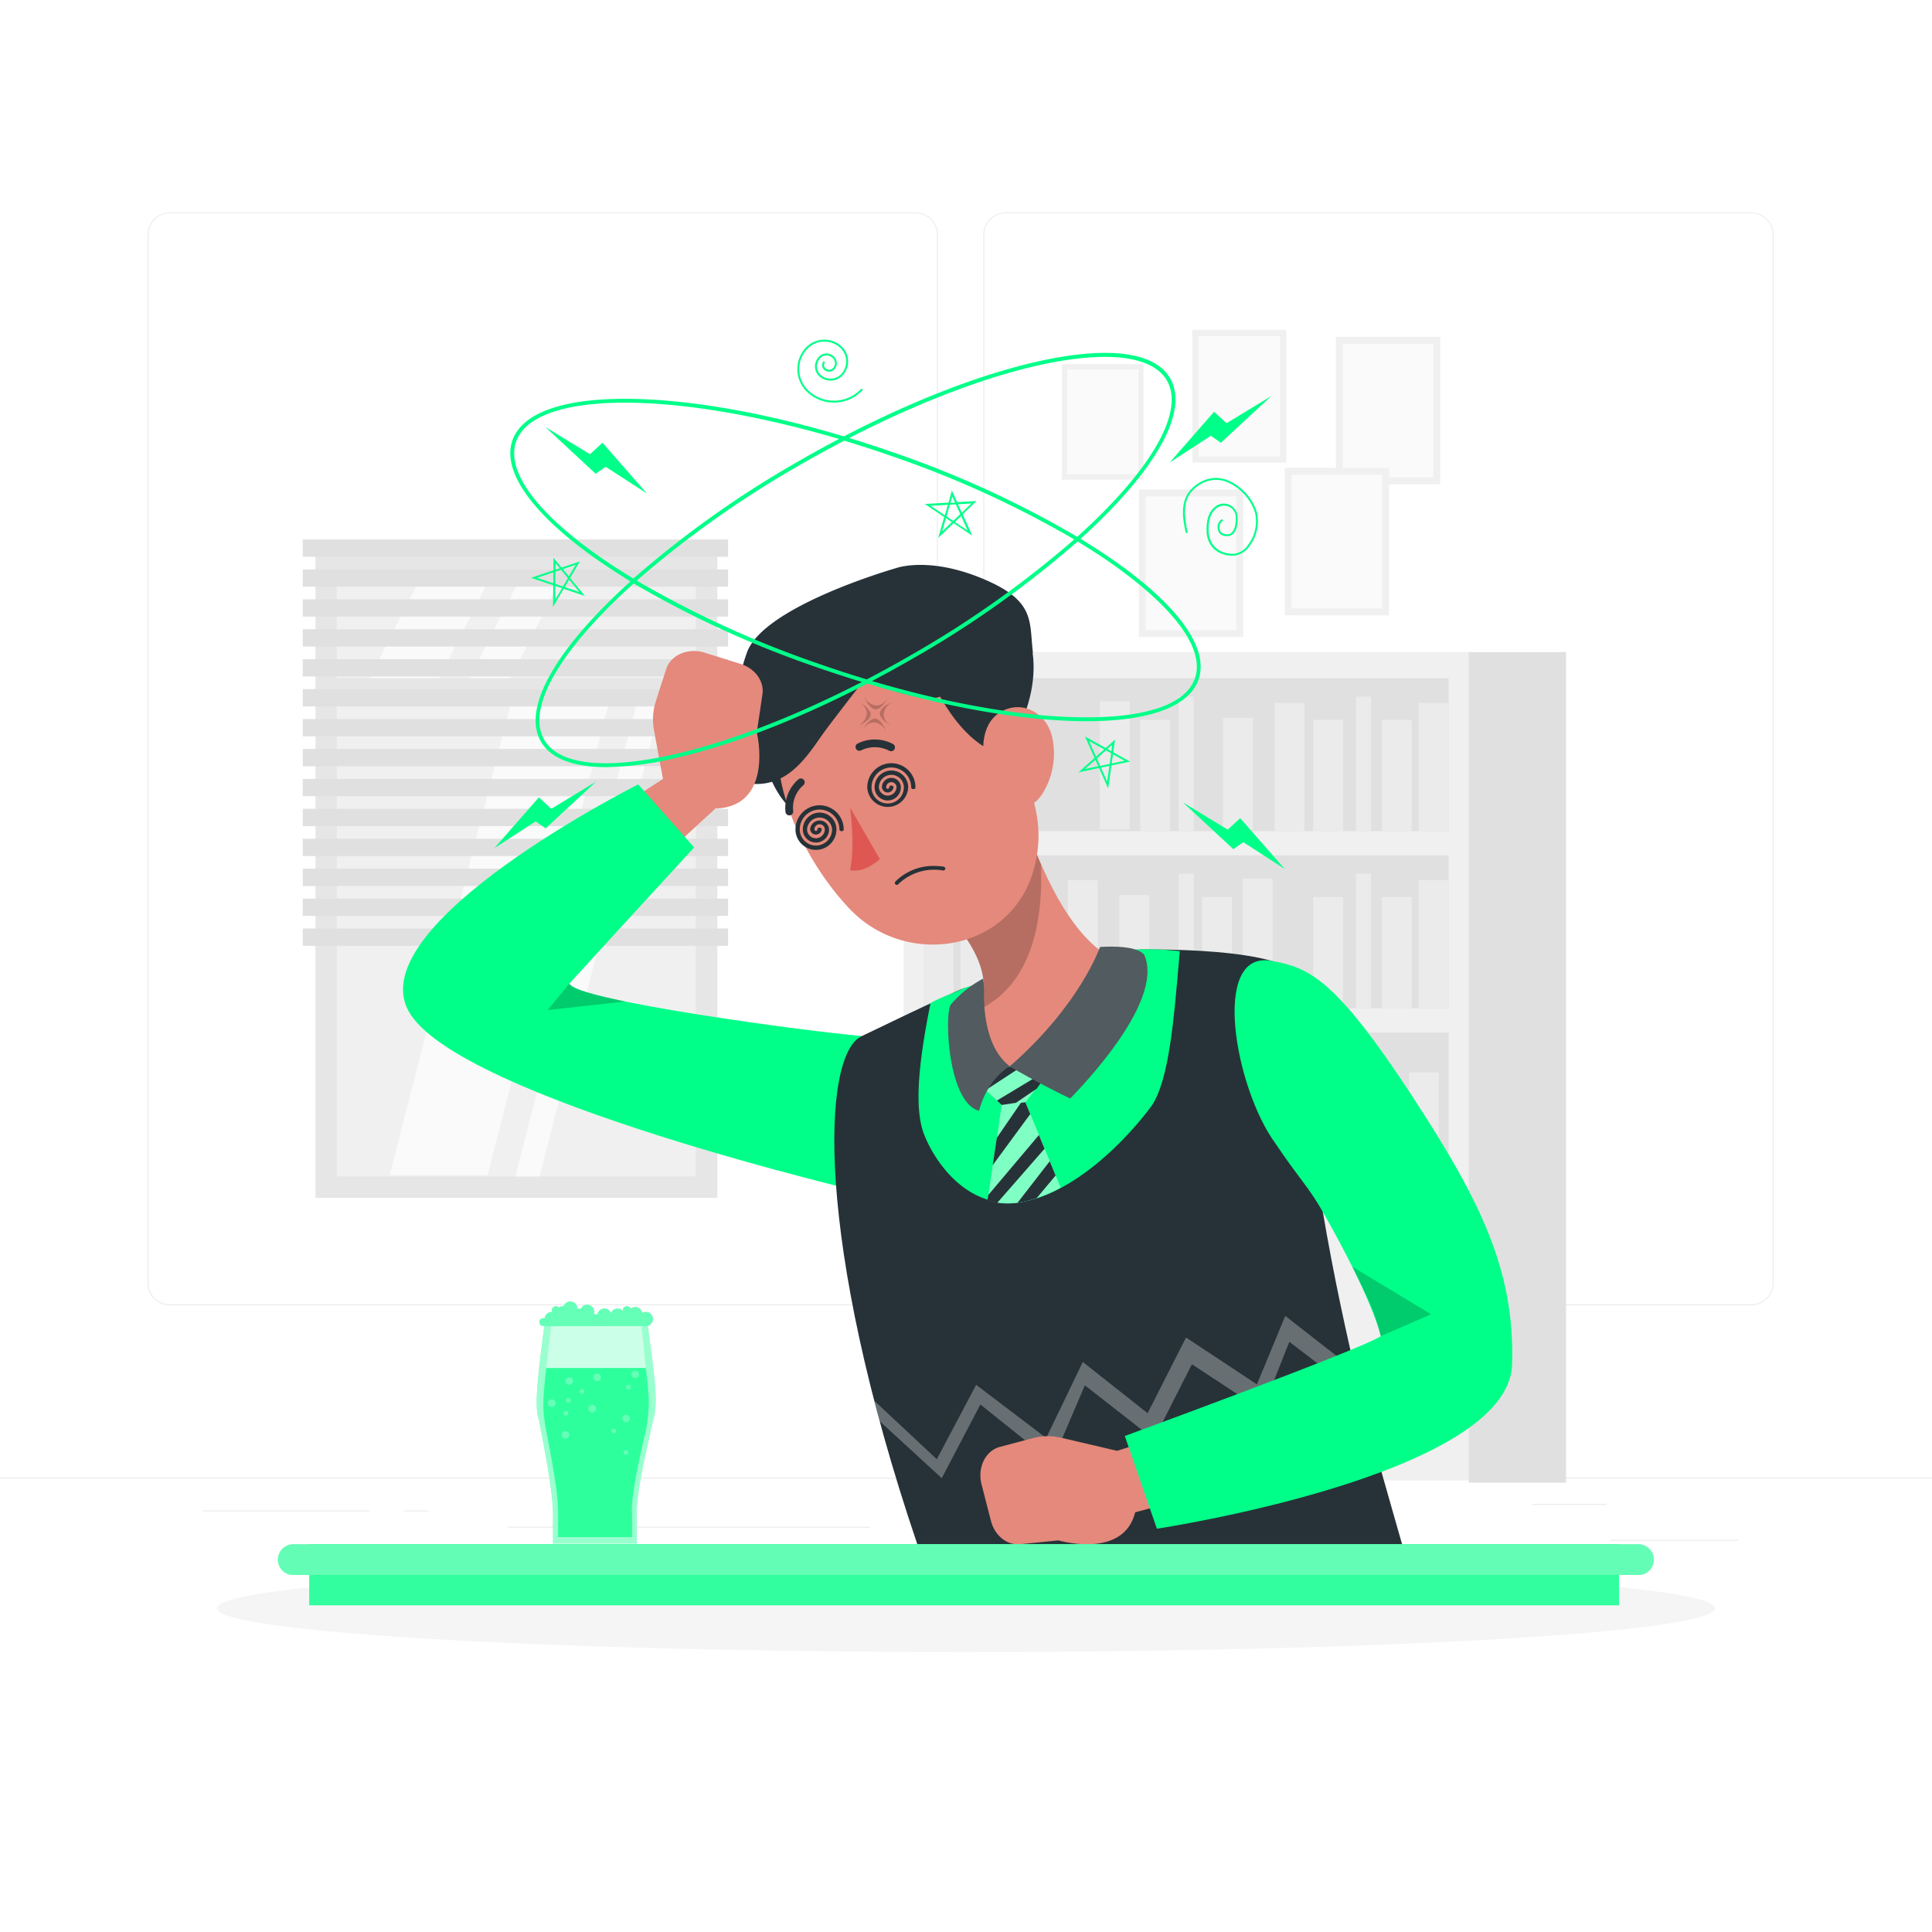 <svg class="animated" id="freepik_stories-dizzy-face" xmlns="http://www.w3.org/2000/svg" viewBox="0 0 500 500" version="1.1" xmlns:xlink="http://www.w3.org/1999/xlink" xmlns:svgjs="http://svgjs.com/svgjs"><style>svg#freepik_stories-dizzy-face:not(.animated) .animable {opacity: 0;}svg#freepik_stories-dizzy-face.animated #freepik--Doodles--inject-26 {animation: 1.5s Infinite  linear floating;animation-delay: 0s;}            @keyframes floating {                0% {                    opacity: 1;                    transform: translateY(0px);                }                50% {                    transform: translateY(-10px);                }                100% {                    opacity: 1;                    transform: translateY(0px);                }            }        </style><g id="freepik--background-complete--inject-26" class="animable" style="transform-origin: 250px 228.23px;"><rect x="83.65" y="142.29" width="99.46" height="166.27" style="fill: rgb(240, 240, 240); transform-origin: 133.38px 225.425px;" id="elnlmg1uuzln" class="animable"></rect><path d="M81.64,141.65V310h104V141.65Zm5.51,6.52h92.94v27.32H87.15Zm92.94,156.28H87.15V181.19h92.94Z" style="fill: rgb(230, 230, 230); transform-origin: 133.64px 225.825px;" id="elq7smt78q33b" class="animable"></path><polygon points="157.77 181.19 132.42 181.19 100.83 304.15 126.18 304.15 157.77 181.19" style="fill: rgb(250, 250, 250); transform-origin: 129.3px 242.67px;" id="eltogkrdl59ls" class="animable"></polygon><polygon points="139.64 304.45 133.38 304.45 164.97 181.19 171.23 181.19 139.64 304.45" style="fill: rgb(250, 250, 250); transform-origin: 152.305px 242.82px;" id="el5l20r1d79yx" class="animable"></polygon><polygon points="127.51 148.18 109.5 148.18 95.64 175.49 113.65 175.49 127.51 148.18" style="fill: rgb(250, 250, 250); transform-origin: 111.575px 161.835px;" id="eluscrjs8u0n" class="animable"></polygon><polygon points="132.13 175.49 121.5 175.49 135.36 148.18 145.98 148.18 132.13 175.49" style="fill: rgb(250, 250, 250); transform-origin: 133.74px 161.835px;" id="elfmfwg8ul97h" class="animable"></polygon><rect x="78.35" y="209.32" width="110.07" height="4.48" style="fill: rgb(224, 224, 224); transform-origin: 133.385px 211.56px;" id="elocv45n8jh9g" class="animable"></rect><rect x="78.35" y="217.07" width="110.07" height="4.48" style="fill: rgb(224, 224, 224); transform-origin: 133.385px 219.31px;" id="elpkxf8o2ubw" class="animable"></rect><rect x="78.35" y="224.81" width="110.07" height="4.48" style="fill: rgb(224, 224, 224); transform-origin: 133.385px 227.05px;" id="elw4cxhaogpp" class="animable"></rect><rect x="78.35" y="232.56" width="110.07" height="4.48" style="fill: rgb(224, 224, 224); transform-origin: 133.385px 234.8px;" id="els9prjju81li" class="animable"></rect><rect x="78.35" y="240.3" width="110.07" height="4.48" style="fill: rgb(224, 224, 224); transform-origin: 133.385px 242.54px;" id="elozxysmtbf2" class="animable"></rect><rect x="78.35" y="201.58" width="110.07" height="4.48" style="fill: rgb(224, 224, 224); transform-origin: 133.385px 203.82px;" id="el5a2lpg80gru" class="animable"></rect><rect x="78.35" y="193.83" width="110.07" height="4.48" style="fill: rgb(224, 224, 224); transform-origin: 133.385px 196.07px;" id="elr1chmuc7vtk" class="animable"></rect><rect x="78.35" y="186.09" width="110.07" height="4.48" style="fill: rgb(224, 224, 224); transform-origin: 133.385px 188.33px;" id="el3yrv3bcvy7t" class="animable"></rect><rect x="78.35" y="178.34" width="110.07" height="4.48" style="fill: rgb(224, 224, 224); transform-origin: 133.385px 180.58px;" id="elxh08tydrqia" class="animable"></rect><rect x="78.35" y="170.6" width="110.07" height="4.48" style="fill: rgb(224, 224, 224); transform-origin: 133.385px 172.84px;" id="elucvzjac07n" class="animable"></rect><rect x="78.35" y="162.85" width="110.07" height="4.48" style="fill: rgb(224, 224, 224); transform-origin: 133.385px 165.09px;" id="elurcg0l2sk89" class="animable"></rect><rect x="78.35" y="155.1" width="110.07" height="4.48" style="fill: rgb(224, 224, 224); transform-origin: 133.385px 157.34px;" id="ellcyqje7h85n" class="animable"></rect><rect x="78.35" y="147.36" width="110.07" height="4.48" style="fill: rgb(224, 224, 224); transform-origin: 133.385px 149.6px;" id="elo978rbicgl" class="animable"></rect><rect x="78.35" y="139.61" width="110.07" height="4.48" style="fill: rgb(224, 224, 224); transform-origin: 133.385px 141.85px;" id="el7ppi57idnxc" class="animable"></rect><rect y="382.4" width="500" height="0.25" style="fill: rgb(235, 235, 235); transform-origin: 250px 382.525px;" id="el13r1tu4cxql9" class="animable"></rect><rect x="416.78" y="398.49" width="33.12" height="0.25" style="fill: rgb(235, 235, 235); transform-origin: 433.34px 398.615px;" id="elsdpq9hvejdp" class="animable"></rect><rect x="322.53" y="401.21" width="8.69" height="0.25" style="fill: rgb(235, 235, 235); transform-origin: 326.875px 401.335px;" id="el5kik2xu3qms" class="animable"></rect><rect x="396.59" y="389.21" width="19.19" height="0.25" style="fill: rgb(235, 235, 235); transform-origin: 406.185px 389.335px;" id="elrqvfij4gepg" class="animable"></rect><rect x="52.46" y="390.89" width="43.19" height="0.25" style="fill: rgb(235, 235, 235); transform-origin: 74.055px 391.015px;" id="elb7lnw3kxa6p" class="animable"></rect><rect x="104.56" y="390.89" width="6.33" height="0.25" style="fill: rgb(235, 235, 235); transform-origin: 107.725px 391.015px;" id="elz9e8zzk0mhp" class="animable"></rect><rect x="131.47" y="395.11" width="93.68" height="0.25" style="fill: rgb(235, 235, 235); transform-origin: 178.31px 395.235px;" id="elqzj5boa1av" class="animable"></rect><path d="M237,337.8H43.91a5.71,5.71,0,0,1-5.7-5.71V60.66A5.71,5.71,0,0,1,43.91,55H237a5.71,5.71,0,0,1,5.71,5.71V332.09A5.71,5.71,0,0,1,237,337.8ZM43.91,55.2a5.46,5.46,0,0,0-5.45,5.46V332.09a5.46,5.46,0,0,0,5.45,5.46H237a5.47,5.47,0,0,0,5.46-5.46V60.66A5.47,5.47,0,0,0,237,55.2Z" style="fill: rgb(235, 235, 235); transform-origin: 140.46px 196.4px;" id="elssznpeumu2i" class="animable"></path><path d="M453.31,337.8H260.21a5.72,5.72,0,0,1-5.71-5.71V60.66A5.72,5.72,0,0,1,260.21,55h193.1A5.71,5.71,0,0,1,459,60.66V332.09A5.71,5.71,0,0,1,453.31,337.8ZM260.21,55.2a5.47,5.47,0,0,0-5.46,5.46V332.09a5.47,5.47,0,0,0,5.46,5.46h193.1a5.47,5.47,0,0,0,5.46-5.46V60.66a5.47,5.47,0,0,0-5.46-5.46Z" style="fill: rgb(235, 235, 235); transform-origin: 356.75px 196.4px;" id="elp1yk664slji" class="animable"></path><g id="elh208nb370y5"><rect x="233.86" y="168.76" width="146.22" height="214.37" style="fill: rgb(240, 240, 240); transform-origin: 306.97px 275.945px; transform: rotate(180deg);" class="animable"></rect></g><g id="elea5q1ilromq"><rect x="239.03" y="175.51" width="135.88" height="39.59" style="fill: rgb(224, 224, 224); transform-origin: 306.97px 195.305px; transform: rotate(180deg);" class="animable"></rect></g><g id="el1v5d60wcewz"><rect x="367.19" y="181.92" width="7.72" height="33.18" style="fill: rgb(235, 235, 235); transform-origin: 371.05px 198.51px; transform: rotate(180deg);" class="animable"></rect></g><g id="elehwiaji9f1u"><rect x="329.87" y="181.92" width="7.72" height="33.18" style="fill: rgb(235, 235, 235); transform-origin: 333.73px 198.51px; transform: rotate(180deg);" class="animable"></rect></g><g id="el25qhb273kr8"><rect x="284.62" y="181.5" width="7.72" height="33.18" style="fill: rgb(235, 235, 235); transform-origin: 288.48px 198.09px; transform: rotate(-170.22deg);" class="animable"></rect></g><g id="eldjccywzeiec"><rect x="357.63" y="186.29" width="7.72" height="28.81" style="fill: rgb(235, 235, 235); transform-origin: 361.49px 200.695px; transform: rotate(180deg);" class="animable"></rect></g><g id="elf0u1yht02si"><rect x="339.88" y="186.29" width="7.72" height="28.81" style="fill: rgb(235, 235, 235); transform-origin: 343.74px 200.695px; transform: rotate(180deg);" class="animable"></rect></g><g id="el1lwynpau24l"><rect x="295.1" y="186.29" width="7.72" height="28.81" style="fill: rgb(235, 235, 235); transform-origin: 298.96px 200.695px; transform: rotate(180deg);" class="animable"></rect></g><g id="elv2vvgca2ia"><rect x="316.51" y="185.8" width="7.72" height="28.81" style="fill: rgb(235, 235, 235); transform-origin: 320.37px 200.205px; transform: rotate(-167.47deg);" class="animable"></rect></g><g id="elvnl9ey4vf6i"><rect x="350.95" y="180.27" width="3.86" height="34.83" style="fill: rgb(235, 235, 235); transform-origin: 352.88px 197.685px; transform: rotate(180deg);" class="animable"></rect></g><g id="eld7mb3puuw6"><rect x="305.04" y="180.27" width="3.86" height="34.83" style="fill: rgb(235, 235, 235); transform-origin: 306.97px 197.685px; transform: rotate(180deg);" class="animable"></rect></g><rect x="239.03" y="221.37" width="135.88" height="39.59" style="fill: rgb(224, 224, 224); transform-origin: 306.97px 241.165px;" id="ellocehcq1xo" class="animable"></rect><rect x="239.03" y="227.78" width="7.72" height="33.18" style="fill: rgb(235, 235, 235); transform-origin: 242.89px 244.37px;" id="ellru5mp2fjir" class="animable"></rect><rect x="276.35" y="227.78" width="7.72" height="33.18" style="fill: rgb(235, 235, 235); transform-origin: 280.21px 244.37px;" id="elozoz8vjoge" class="animable"></rect><g id="elowi9yyyk8l"><rect x="321.6" y="227.37" width="7.72" height="33.18" style="fill: rgb(235, 235, 235); transform-origin: 325.46px 243.96px; transform: rotate(-9.78deg);" class="animable"></rect></g><rect x="248.59" y="232.15" width="7.72" height="28.81" style="fill: rgb(235, 235, 235); transform-origin: 252.45px 246.555px;" id="el6fjnoxqh2f" class="animable"></rect><rect x="266.33" y="232.15" width="7.72" height="28.81" style="fill: rgb(235, 235, 235); transform-origin: 270.19px 246.555px;" id="elc4jcuvppzsj" class="animable"></rect><rect x="311.12" y="232.15" width="7.72" height="28.81" style="fill: rgb(235, 235, 235); transform-origin: 314.98px 246.555px;" id="ell1l2rq8d3tk" class="animable"></rect><g id="elstls3wyokxe"><rect x="289.71" y="231.66" width="7.72" height="28.81" style="fill: rgb(235, 235, 235); transform-origin: 293.57px 246.065px; transform: rotate(-12.53deg);" class="animable"></rect></g><rect x="259.13" y="226.13" width="3.86" height="34.83" style="fill: rgb(235, 235, 235); transform-origin: 261.06px 243.545px;" id="elve52nwplsvj" class="animable"></rect><rect x="305.04" y="226.13" width="3.86" height="34.83" style="fill: rgb(235, 235, 235); transform-origin: 306.97px 243.545px;" id="el3ryvctrzlkh" class="animable"></rect><g id="elezjdsn8gwu"><rect x="367.19" y="227.78" width="7.72" height="33.18" style="fill: rgb(235, 235, 235); transform-origin: 371.05px 244.37px; transform: rotate(180deg);" class="animable"></rect></g><g id="elk15ditw109"><rect x="357.63" y="232.15" width="7.72" height="28.81" style="fill: rgb(235, 235, 235); transform-origin: 361.49px 246.555px; transform: rotate(180deg);" class="animable"></rect></g><g id="elqi11eer14md"><rect x="339.88" y="232.15" width="7.72" height="28.81" style="fill: rgb(235, 235, 235); transform-origin: 343.74px 246.555px; transform: rotate(180deg);" class="animable"></rect></g><g id="elw708x5v80lq"><rect x="350.95" y="226.13" width="3.86" height="34.83" style="fill: rgb(235, 235, 235); transform-origin: 352.88px 243.545px; transform: rotate(180deg);" class="animable"></rect></g><g id="el2fx2yyvabv9"><rect x="239.03" y="267.23" width="135.88" height="39.59" style="fill: rgb(224, 224, 224); transform-origin: 306.97px 287.025px; transform: rotate(180deg);" class="animable"></rect></g><g id="elix31g7rm0n"><rect x="289.2" y="273.64" width="7.72" height="33.18" style="fill: rgb(235, 235, 235); transform-origin: 293.06px 290.23px; transform: rotate(180deg);" class="animable"></rect></g><g id="eluf9811vnn6"><rect x="243.95" y="273.23" width="7.72" height="33.18" style="fill: rgb(235, 235, 235); transform-origin: 247.81px 289.82px; transform: rotate(-170.22deg);" class="animable"></rect></g><g id="els4e3rew5zd"><rect x="316.96" y="278.01" width="7.72" height="28.81" style="fill: rgb(235, 235, 235); transform-origin: 320.82px 292.415px; transform: rotate(180deg);" class="animable"></rect></g><g id="eldtge8r0zlki"><rect x="299.22" y="278.01" width="7.72" height="28.81" style="fill: rgb(235, 235, 235); transform-origin: 303.08px 292.415px; transform: rotate(180deg);" class="animable"></rect></g><g id="eln4y95e4x1er"><rect x="254.43" y="278.01" width="7.72" height="28.81" style="fill: rgb(235, 235, 235); transform-origin: 258.29px 292.415px; transform: rotate(180deg);" class="animable"></rect></g><g id="elo3m6pdq46ut"><rect x="275.84" y="277.52" width="7.72" height="28.81" style="fill: rgb(235, 235, 235); transform-origin: 279.7px 291.925px; transform: rotate(-167.47deg);" class="animable"></rect></g><g id="elv6wcc4bpr0l"><rect x="310.28" y="271.99" width="3.86" height="34.83" style="fill: rgb(235, 235, 235); transform-origin: 312.21px 289.405px; transform: rotate(180deg);" class="animable"></rect></g><g id="elq85gnitvww"><rect x="264.37" y="271.99" width="3.86" height="34.83" style="fill: rgb(235, 235, 235); transform-origin: 266.3px 289.405px; transform: rotate(180deg);" class="animable"></rect></g><g id="el70ohtflrike"><rect x="332.76" y="273.23" width="7.72" height="33.18" style="fill: rgb(235, 235, 235); transform-origin: 336.62px 289.82px; transform: rotate(-170.22deg);" class="animable"></rect></g><g id="eliucgroytin"><rect x="343.24" y="278.01" width="7.72" height="28.81" style="fill: rgb(235, 235, 235); transform-origin: 347.1px 292.415px; transform: rotate(180deg);" class="animable"></rect></g><g id="elnzuq55kg82"><rect x="364.65" y="277.52" width="7.72" height="28.81" style="fill: rgb(235, 235, 235); transform-origin: 368.51px 291.925px; transform: rotate(-167.47deg);" class="animable"></rect></g><g id="el9r7lghovn3a"><rect x="353.18" y="271.99" width="3.86" height="34.83" style="fill: rgb(235, 235, 235); transform-origin: 355.11px 289.405px; transform: rotate(180deg);" class="animable"></rect></g><rect x="380.08" y="168.76" width="25.23" height="214.94" style="fill: rgb(224, 224, 224); transform-origin: 392.695px 276.23px;" id="elqwwqy1qeox" class="animable"></rect><g id="elz188djlflj"><rect x="345.74" y="87.16" width="26.99" height="38.19" style="fill: rgb(240, 240, 240); transform-origin: 359.235px 106.255px; transform: rotate(90deg);" class="animable"></rect></g><g id="elw15c4a19uue"><rect x="347.5" y="88.95" width="23.47" height="34.6" style="fill: rgb(250, 250, 250); transform-origin: 359.235px 106.25px; transform: rotate(90deg);" class="animable"></rect></g><g id="elg60n1737xs"><rect x="332.49" y="121.06" width="26.99" height="38.19" style="fill: rgb(240, 240, 240); transform-origin: 345.985px 140.155px; transform: rotate(90deg);" class="animable"></rect></g><g id="eln7kutwrbg4"><rect x="334.25" y="122.86" width="23.47" height="34.6" style="fill: rgb(250, 250, 250); transform-origin: 345.985px 140.16px; transform: rotate(90deg);" class="animable"></rect></g><g id="eltph7afmgum"><rect x="308.59" y="85.36" width="24.3" height="34.39" style="fill: rgb(240, 240, 240); transform-origin: 320.74px 102.555px; transform: rotate(180deg);" class="animable"></rect></g><g id="elqo4klr2ql1"><rect x="310.17" y="86.98" width="21.13" height="31.15" style="fill: rgb(250, 250, 250); transform-origin: 320.735px 102.555px; transform: rotate(180deg);" class="animable"></rect></g><g id="el4qtqd2inhlq"><rect x="294.76" y="126.66" width="26.99" height="38.19" style="fill: rgb(240, 240, 240); transform-origin: 308.255px 145.755px; transform: rotate(180deg);" class="animable"></rect></g><g id="el3bb3pec7gu3"><rect x="296.52" y="128.46" width="23.47" height="34.6" style="fill: rgb(250, 250, 250); transform-origin: 308.255px 145.76px; transform: rotate(180deg);" class="animable"></rect></g><g id="elypdz0ls5gv"><rect x="274.82" y="94.23" width="21.13" height="29.9" style="fill: rgb(240, 240, 240); transform-origin: 285.385px 109.18px; transform: rotate(-90deg);" class="animable"></rect></g><g id="elaqehjtk69kt"><rect x="276.2" y="95.64" width="18.38" height="27.09" style="fill: rgb(250, 250, 250); transform-origin: 285.39px 109.185px; transform: rotate(-90deg);" class="animable"></rect></g></g><g id="freepik--Shadow--inject-26" class="animable" style="transform-origin: 250px 416.24px;"><ellipse id="freepik--path--inject-26" cx="250" cy="416.24" rx="193.89" ry="11.32" style="fill: rgb(245, 245, 245); transform-origin: 250px 416.24px;" class="animable"></ellipse></g><g id="freepik--Character--inject-26" class="animable animator-active" style="transform-origin: 247.834px 272.937px;"><polygon points="166.23 226.63 185.31 209.1 171.77 201.47 152.69 213.81 166.23 226.63" style="fill: rgb(228, 137, 123); transform-origin: 169px 214.05px;" id="el54lwyzs4913" class="animable"></polygon><path d="M223.05,268.13c-13.6-1.17-73.46-9.08-75.71-13.56,3.51-3.9,32.31-35.26,32.31-35.26L165.16,203s-71.68,36-59.46,58.62,120.55,47.65,120.55,47.65Z" style="fill: rgb(0, 255, 136); transform-origin: 165.274px 256.135px;" id="el9ebtdl9g02a" class="animable"></path><g id="eltgmwwllxfs"><path d="M147.34,254.57l-5.62,6.83,20.08-2.21C154.51,257.57,148.65,256.37,147.34,254.57Z" style="opacity: 0.2; transform-origin: 151.76px 257.985px;" class="animable"></path></g><path d="M237.4,399.65c-26.68-78.75-24.75-126.82-14.35-131.52,0,0,24.19-11.67,26.1-12.26,12.34-3.83,33-10.16,47.61-10.16,29.59,0,35.66,4.29,35.66,4.29,2.5,26.06,6.13,41.16,9.93,63.64,2.79,16.44,6.14,31.94,9.51,45.9s8.09,29.79,11,40.11Z" style="fill: rgb(38, 50, 56); transform-origin: 289.389px 322.68px;" id="elgnfgdqxooyg" class="animable"></path><path d="M305.33,246.17c-1.42,16-2.53,32.79-7.23,39.93,0,0-13.31,18.79-30,24.08-16.91,5.36-26.33-9.9-28.88-16.43-2.94-7.26-1.12-20.59,1.6-34.13,2.31-1.42,6.2-2.65,8.33-3.75a209.9,209.9,0,0,1,43-10A67.55,67.55,0,0,1,305.33,246.17Z" style="fill: rgb(0, 255, 136); transform-origin: 271.523px 278.49px;" id="ele5u5e9wuq2j" class="animable"></path><path d="M290.19,248.92s-21.2,25.49-28.88,27c-5.38,1.09-15-6.06-15-6.06a23.15,23.15,0,0,0,7-8.48c3.77-8.42-1.19-16.62-7.23-23.8l15.74-35.77a152.72,152.72,0,0,0,7.64,21.89v0C274.5,235.29,281.53,246.11,290.19,248.92Z" style="fill: rgb(228, 137, 123); transform-origin: 268.135px 238.922px;" id="elbcce51ulfzq" class="animable"></path><g id="elrjcpokpo6nc"><path d="M269.4,223.72v0c.55,14.05-2.05,30.95-16.16,37.65,3.77-8.42-1.19-16.62-7.23-23.8l15.74-35.77A152.72,152.72,0,0,0,269.4,223.72Z" style="opacity: 0.2; transform-origin: 257.739px 231.585px;" class="animable"></path></g><path d="M197.45,194.2c.91,8.46,8.86,23.17,17.08,13.67S195.89,179.67,197.45,194.2Z" style="fill: rgb(38, 50, 56); transform-origin: 206.741px 199.906px;" id="elu1yg6kgiwcg" class="animable"></path><path d="M218.51,233.71c.51.57,1,1.13,1.54,1.67,13.84,14.35,38.3,11.35,46.16-6.63a27.62,27.62,0,0,0,1.5-4.39c3.7-14.5-2.81-24.91-12.3-43.52S220.15,158.9,206.86,176C193.89,192.72,205.65,219.33,218.51,233.71Z" style="fill: rgb(228, 137, 123); transform-origin: 234.993px 204.656px;" id="eli7blmd17l6o" class="animable"></path><path d="M258.64,156.4,236,161.73l3.06,13c.35-.37.76-.73,1.09-1.09,0,0,6.74,18.32,19.25,21.69C270.76,180.15,269.86,160.88,258.64,156.4Z" style="fill: rgb(38, 50, 56); transform-origin: 251.749px 175.865px;" id="elq44z0fqc4t" class="animable"></path><path d="M272.28,190.67a19.55,19.55,0,0,1-2.6,14.88c-3.79,5.83-10.32,3.56-13.15-2.4-2.54-5.36-3.64-14.85,2-18.61S270.81,184.41,272.28,190.67Z" style="fill: rgb(228, 137, 123); transform-origin: 263.61px 195.978px;" id="el422bc1kqobe" class="animable"></path><path d="M220,209s1.36,10.11,0,16.2c3.92.8,7.7-2.87,7.7-2.87Z" style="fill: rgb(222, 87, 83); transform-origin: 223.85px 217.157px;" id="elmz62at7nor7" class="animable"></path><path d="M242,224.11a15.84,15.84,0,0,1,2.21.19.5.5,0,0,1,.42.57.49.49,0,0,1-.56.41,13.34,13.34,0,0,0-11.61,3.56.5.5,0,0,1-.75-.67A13.88,13.88,0,0,1,242,224.11Z" style="fill: rgb(38, 50, 56); transform-origin: 238.109px 226.555px;" id="el71lgzzqyjo" class="animable"></path><path d="M231.17,194.25a1,1,0,0,1-1,.06,8.08,8.08,0,0,0-7.24-.15,1,1,0,0,1-1.38-.35,1,1,0,0,1,.36-1.36,10,10,0,0,1,9.15.08,1,1,0,0,1,.45,1.34A.93.93,0,0,1,231.17,194.25Z" style="fill: rgb(38, 50, 56); transform-origin: 226.516px 192.899px;" id="eloyxstvz00a" class="animable"></path><path d="M204.89,210.81a1,1,0,0,1-1.61-.71,9.79,9.79,0,0,1,3.36-8.42,1,1,0,0,1,1.41.18,1,1,0,0,1-.18,1.39,7.67,7.67,0,0,0-2.59,6.7A1,1,0,0,1,204.89,210.81Z" style="fill: rgb(38, 50, 56); transform-origin: 205.741px 206.244px;" id="elj73jt1z8ca9" class="animable"></path><path d="M267.32,168.88c-1-8.08.78-13.33-12.87-19.06C240.42,143.92,232,147,232,147s-34.42,9.79-38.7,21.9c-4.68,13.25-6.93,34,2.48,34s14-8.74,18-14.09,10-13,10-13c7.27,3,8.67,3.6,15,4.76a9.29,9.29,0,0,0,8.53-2.82,8.46,8.46,0,0,0,1.08-1.33Z" style="fill: rgb(38, 50, 56); transform-origin: 228.288px 174.548px;" id="elk96xkzpbgve" class="animable"></path><g id="eluzvjsvvk7k"><path d="M221.48,188.07a4.1,4.1,0,0,0,2.78-2.92c.48-2.29-2.3-3.72-2.3-3.72s3.88,2.1,3.29,3.85S221.48,188.07,221.48,188.07Z" style="opacity: 0.2; transform-origin: 223.396px 184.75px;" class="animable"></path></g><g id="ele4d7q4pued6"><path d="M223.44,179.75a4.09,4.09,0,0,0,2.92,2.77c2.29.48,3.72-2.3,3.72-2.3s-2.09,3.88-3.84,3.29S223.44,179.75,223.44,179.75Z" style="opacity: 0.2; transform-origin: 226.76px 181.661px;" class="animable"></path></g><g id="eluyntlztuyj"><path d="M231.53,181.47a4.1,4.1,0,0,0-2.78,2.92c-.48,2.29,2.3,3.72,2.3,3.72s-3.88-2.1-3.29-3.85S231.53,181.47,231.53,181.47Z" style="opacity: 0.2; transform-origin: 229.614px 184.79px;" class="animable"></path></g><g id="el12v8kawvf1kg"><path d="M229.57,189.79a4.09,4.09,0,0,0-2.92-2.77c-2.29-.48-3.72,2.3-3.72,2.3s2.1-3.88,3.85-3.29S229.57,189.79,229.57,189.79Z" style="opacity: 0.2; transform-origin: 226.25px 187.879px;" class="animable"></path></g><path d="M230.69,197.52a6.25,6.25,0,0,0-6.24,6.24,5.3,5.3,0,0,0,10.59,0,4.35,4.35,0,0,0-8.7,0,3.4,3.4,0,1,0,6.8,0,2.45,2.45,0,0,0-4.9,0,1.51,1.51,0,0,0,3,0,.45.45,0,0,0-.45-.45h-.22a.45.45,0,0,0-.45.45.39.39,0,0,1-.39.39.4.4,0,0,1-.39-.39,1.34,1.34,0,0,1,2.68,0,2.29,2.29,0,0,1-4.57,0,3.23,3.23,0,0,1,6.46,0,4.18,4.18,0,0,1-8.36,0,5.13,5.13,0,0,1,10.26,0,.44.44,0,0,0,.44.44h.23a.44.44,0,0,0,.44-.44A6.25,6.25,0,0,0,230.69,197.52Z" style="fill: rgb(38, 50, 56); transform-origin: 230.685px 203.175px;" id="eljgwjzui2uk" class="animable"></path><path d="M212.12,208.41a6.25,6.25,0,0,0-6.25,6.24,5.3,5.3,0,0,0,10.6,0,4.35,4.35,0,0,0-8.7,0,3.4,3.4,0,0,0,6.8,0,2.46,2.46,0,0,0-4.91,0,1.51,1.51,0,0,0,3,0,.43.43,0,0,0-.44-.44H212a.44.44,0,0,0-.45.44.39.39,0,0,1-.78,0,1.34,1.34,0,0,1,2.68,0,2.29,2.29,0,0,1-4.58,0,3.24,3.24,0,0,1,6.47,0,4.18,4.18,0,0,1-8.36,0,5.13,5.13,0,1,1,10.26,0,.45.45,0,0,0,.44.45h.23a.45.45,0,0,0,.44-.45A6.25,6.25,0,0,0,212.12,208.41Z" style="fill: rgb(38, 50, 56); transform-origin: 212.11px 214.18px;" id="elk25l740t0e" class="animable"></path><path d="M172.23,205.14l13.43,4.1c14.73-1,10.2-19.69,10.2-19.69l1.46-9.88c.49-3.35-1.88-6.66-5.61-7.83l-9.37-2.94c-4.27-1.34-8.76.6-9.94,4.29l-2.67,8.29a15.43,15.43,0,0,0-.48,7.48Z" style="fill: rgb(228, 137, 123); transform-origin: 183.191px 188.858px;" id="el6hp0mr7sg14" class="animable"></path><path d="M272.39,276.16l-7,9.09,9.12,22.1a33.46,33.46,0,0,1-10.16,3.75,18,18,0,0,1-8.77-.44L259.24,286l-7.88-7.37,9.56-2.54Z" style="fill: rgb(0, 255, 136); transform-origin: 262.935px 293.768px;" id="elr5puu1xetsh" class="animable"></path><g id="elmfhr81ww1j"><path d="M272.39,276.16l-7,9.09,9.12,22.1a33.46,33.46,0,0,1-10.16,3.75,18,18,0,0,1-8.77-.44L259.24,286l-7.88-7.37,9.56-2.54Z" style="fill: rgb(255, 255, 255); opacity: 0.5; transform-origin: 262.935px 293.768px;" class="animable"></path></g><polygon points="259.24 285.97 262.92 285.41 268.28 281.76 272.39 276.16 258.01 284.82 259.24 285.97" style="fill: rgb(38, 50, 56); transform-origin: 265.2px 281.065px;" id="el0j0agh161uqn" class="animable"></polygon><polygon points="255.11 282.11 264.33 276.09 260.92 276.06 258.01 276.83 252.89 280.03 255.11 282.11" style="fill: rgb(38, 50, 56); transform-origin: 258.61px 279.085px;" id="elzglpq0agoem" class="animable"></polygon><polygon points="264.2 285.41 257.97 294.48 256.91 301.55 266.63 288.32 265.36 285.25 264.2 285.41" style="fill: rgb(38, 50, 56); transform-origin: 261.77px 293.4px;" id="elrp7wida5ibh" class="animable"></polygon><path d="M255.75,309.29l13.12-15.54,1.46,3.54-12.24,14a15.37,15.37,0,0,1-2.54-.59Z" style="fill: rgb(38, 50, 56); transform-origin: 262.94px 302.52px;" id="els7p326oguhl" class="animable"></path><path d="M271.67,300.53l-8.31,10.72a25,25,0,0,0,4.92-1.16l4.91-5.87Z" style="fill: rgb(38, 50, 56); transform-origin: 268.275px 305.89px;" id="elvs3ncn0ekt" class="animable"></path><path d="M253.38,287.44c2.17-8.35,7.93-11.49,7.93-11.49-5.82-4.45-6.7-13.48-6.67-18.78v-.1c0-.2,0-.4,0-.59a23.73,23.73,0,0,0-.22-3.19,28.59,28.59,0,0,0-8.41,6.78C244.4,263.16,245.44,285.44,253.38,287.44Z" style="fill: rgb(38, 50, 56); transform-origin: 253.338px 270.365px;" id="eli6w3ls3by3k" class="animable"></path><path d="M261.31,276s7.39,4.33,15.65,8.28c7.31-7.49,23.93-26.5,19.15-37.19-2.32-2.8-11.42-2-11.42-2S279.58,260.09,261.31,276Z" style="fill: rgb(38, 50, 56); transform-origin: 279.135px 264.632px;" id="elgfin95wlytc" class="animable"></path><g id="ell42h3b4sl08"><g style="opacity: 0.2; transform-origin: 271.163px 266.212px;" class="animable"><path d="M261.31,276s7.39,4.33,15.65,8.28c7.31-7.49,23.93-26.5,19.15-37.19-2.32-2.8-11.42-2-11.42-2S279.58,260.09,261.31,276Z" style="fill: rgb(255, 255, 255); transform-origin: 279.135px 264.632px;" id="elmoufuxkrdoj" class="animable"></path><path d="M253.38,287.44c2.17-8.35,7.93-11.49,7.93-11.49-5.82-4.45-6.7-13.48-6.67-18.78v-.1c0-.2,0-.4,0-.59a23.73,23.73,0,0,0-.22-3.19,28.59,28.59,0,0,0-8.41,6.78C244.4,263.16,245.44,285.44,253.38,287.44Z" style="fill: rgb(255, 255, 255); transform-origin: 253.338px 270.365px;" id="elrlzoj9ergb" class="animable"></path></g></g><g id="elkeusckx7218"><polygon points="226.25 362.5 242.44 377.65 252.63 358.39 270.75 372.15 280.23 352.48 297 365.74 306.94 346.15 325.29 358.28 332.62 340.56 350.84 354.76 351.98 361.26 333.68 347.26 326.65 365.01 308.46 353.07 298.63 372.48 280.76 358.52 272.29 378.35 253.72 363.48 243.72 382.55 227.65 367.79 226.25 362.5" style="fill: rgb(255, 255, 255); opacity: 0.3; transform-origin: 289.115px 361.555px;" class="animable"></polygon></g><path d="M290.73,375.85l3.4,13.62c-1.73,14.66-20.19,9.18-20.19,9.18l-9.94,1c-3.37.32-6.55-2.22-7.53-6l-2.45-9.5c-1.12-4.34,1-8.72,4.79-9.71l8.42-2.24a15.31,15.31,0,0,1,7.49-.09Z" style="fill: rgb(228, 137, 123); transform-origin: 273.925px 385.683px;" id="el28wfbpzj45g" class="animable"></path><polygon points="289.12 375.46 310.24 368.83 315.2 385.64 293.79 391.38 289.12 375.46" style="fill: rgb(228, 137, 123); transform-origin: 302.16px 380.105px;" id="elv0mkgga95z" class="animable"></polygon><path d="M329,248.66c-15.77-2.77-9.37,33,1.07,47.25,6.09,9.08,8.56,11.19,12.28,17.73,13.23,23.24,15,32.17,15,32.17-5.33,3.51-66.25,25.82-66.25,25.82l8.3,24s91-13.74,91.92-42.45c.81-24.36-8.36-42.67-25.46-68.91C345.71,253.36,338.89,250.39,329,248.66Z" style="fill: rgb(0, 255, 136); transform-origin: 341.235px 322.069px;" id="eli40c4j77qy" class="animable"></path><g id="elp57od1j5pl"><path d="M357.31,345.81l13.06-5.68L350,327.84C354.45,336.82,355.89,339.74,357.31,345.81Z" style="opacity: 0.2; transform-origin: 360.185px 336.825px;" class="animable"></path></g></g><g id="freepik--Doodles--inject-26" class="animable" style="transform-origin: 230.21px 156.397px;"><path d="M319.13,143.82c-3.86,0-6.49-2.24-6.85-5.86-.1-2.29.05-5.12,2.19-6.82a3.55,3.55,0,0,1,5.8,2.68c.11,2-.29,3.49-1.11,4.31a2.15,2.15,0,0,1-1.65.63c-1.73-.1-2.2-.88-2.38-2a2.37,2.37,0,0,1,1.16-2.43l.25.44a1.86,1.86,0,0,0-.92,1.94c.13.79.36,1.47,1.92,1.56a1.6,1.6,0,0,0,1.27-.49c.71-.7,1.06-2.13,1-3.92a3,3,0,0,0-1.77-2.73,3.1,3.1,0,0,0-3.22.42c-2,1.55-2.1,4.23-2,6.38.33,3.33,2.77,5.4,6.35,5.4A5.09,5.09,0,0,0,323,141a10.08,10.08,0,0,0,1.79-8.36,13.07,13.07,0,0,0-6.77-7.68,7.59,7.59,0,0,0-6.63,0c-5.66,2.8-5.12,7.71-4,12.91l-.49.11c-.88-4.09-2.22-10.26,4.26-13.47a8.07,8.07,0,0,1,7.05,0,13.38,13.38,0,0,1,7.05,8,10.61,10.61,0,0,1-1.87,8.8A5.57,5.57,0,0,1,319.13,143.82Z" style="fill: rgb(0, 255, 136); transform-origin: 315.844px 133.76px;" id="elars64qky9ls" class="animable"></path><path d="M215.82,104.19a10.09,10.09,0,0,1-6.8-2.62,8.16,8.16,0,0,1-.55-11.52,6.59,6.59,0,0,1,9.28-.45,5.31,5.31,0,0,1,.36,7.5,4.31,4.31,0,0,1-6.07.29,3.53,3.53,0,0,1-.23-4.92,2.75,2.75,0,0,1,1.94-1,2.88,2.88,0,0,1,2.07.8,2.35,2.35,0,0,1,.16,3.28,2,2,0,0,1-1.32.63,1.89,1.89,0,0,1-1.38-.5,1.58,1.58,0,0,1-.11-2.22l.37.33a1.08,1.08,0,0,0,.08,1.52,1.42,1.42,0,0,0,2-.09,1.86,1.86,0,0,0,.47-1.31,1.82,1.82,0,0,0-.6-1.26,2.44,2.44,0,0,0-1.71-.69,2.29,2.29,0,0,0-1.59.84,3,3,0,0,0,.2,4.22,3.79,3.79,0,0,0,5.36-.26,4.81,4.81,0,0,0-.33-6.79,6.07,6.07,0,0,0-8.57.42,7.56,7.56,0,0,0-2,5.51,7.64,7.64,0,0,0,2.5,5.3,9.64,9.64,0,0,0,13.6-.66l.37.33a10,10,0,0,1-7,3.31Z" style="fill: rgb(0, 255, 136); transform-origin: 214.836px 96.047px;" id="elt6wa5x5dp5s" class="animable"></path><path d="M242.82,139.19l1.53-5.38-5-3.38,6.11-.35.89-3.13,1.36,3,5-.29-3.56,3.45,2.47,5.51-4.82-3.23Zm2-5.09-1,3.44,2.5-2.42Zm2.31,1,3.28,2.19-1.68-3.75Zm-2.17-1.45,1.74,1.16,1.81-1.75-1.14-2.53-1.54.08Zm-4.11-2.75,3.68,2.46.77-2.72Zm7.06-.4,1,2.19,2.47-2.39Zm-1.47-2-.47,1.65,1.18-.06Z" style="fill: rgb(0, 255, 136); transform-origin: 246.03px 133.07px;" id="elckg8j4a5f1" class="animable"></path><path d="M143.12,157.07l.06-5.6-5.76-1.93,5.81-1.94,0-3.26,2.1,2.55,4.73-1.59-2.52,4.27,3.83,4.66-5.5-1.85Zm.56-5.43,0,3.57,1.77-3Zm2.48.3,3.75,1.26L147.29,150Zm-2.47-.83,2,.67,1.29-2.17-1.77-2.14-1.47.49Zm-4.7-1.57,4.2,1.41,0-2.82Zm6.71-2.24,1.53,1.86,1.75-3Zm-1.95-1.59,0,1.72,1.12-.37Z" style="fill: rgb(0, 255, 136); transform-origin: 144.395px 150.705px;" id="elsh4oj87p9tf" class="animable"></path><path d="M286.79,204.06l-2.36-5.3-5.33,1.12,4.16-3.73-2.47-5.56,5.36,3,2.42-2.17-.46,3.26,4.37,2.42-4.85,1Zm-1.86-5.4,1.6,3.61.58-4.07Zm-1.45-2L280.82,199l3.4-.71Zm.39-.35.85,1.91,2.46-.52.39-2.75-1.35-.75Zm4.17-1.1-.34,2.38,3.36-.7Zm-6.18-3.43,1.79,4.05,2.1-1.89Zm4.75,2.07,1,.57.24-1.72Z" style="fill: rgb(0, 255, 136); transform-origin: 285.79px 197.325px;" id="elqo16qrz28uk" class="animable"></path><path d="M290.9,146.94c-3.43-2.53-7.2-5-11.25-7.5,3.52-3.18,6.76-6.35,9.65-9.48,12.72-13.75,17.53-25.13,13.53-32.05s-16.25-8.44-34.52-4.3c-14.82,3.36-32.2,10.12-49.92,19.33-19.13-5.74-37.47-9.13-52.66-9.66-18.71-.64-30.47,3.14-33.11,10.68s4.22,17.82,19.29,29c3.43,2.53,7.2,5,11.25,7.51-3.52,3.18-6.76,6.35-9.65,9.47C140.79,173.64,136,185,140,191.94c2.48,4.31,8.31,6.59,16.85,6.59a81.76,81.76,0,0,0,17.67-2.29c14.82-3.36,32.2-10.11,49.92-19.33,19.13,5.75,37.47,9.13,52.65,9.66,1.38.05,2.75.08,4.07.08,16.31,0,26.63-3.82,29-10.75C312.81,168.36,306,158.08,290.9,146.94Zm-13.79,38.63c-14.85-.51-32.73-3.78-51.43-9.32q5.23-2.76,10.48-5.77a260.74,260.74,0,0,0,42.72-30.34c4.12,2.5,7.95,5,11.43,7.61,14.68,10.85,21.4,20.73,18.93,27.82S295.36,186.22,277.11,185.57Zm-115.4-81.36c15.35,0,35,3.37,55.41,9.4-3.49,1.84-7,3.75-10.47,5.77a260.55,260.55,0,0,0-42.74,30.35c-21.29-12.87-33.54-26.26-30.34-35.44C135.83,107.79,145.83,104.21,161.71,104.21Zm3.08,46.05a262.12,262.12,0,0,1,42.36-30q5.67-3.27,11.33-6.21c4.08,1.22,8.2,2.55,12.31,4A260.08,260.08,0,0,1,278,139.6a261.26,261.26,0,0,1-42.34,30c-3.78,2.19-7.57,4.26-11.34,6.23q-6.12-1.84-12.3-4A261.11,261.11,0,0,1,164.79,150.26Zm66.33-33.19q-5.7-2-11.36-3.71c25.5-13.13,50.06-21,66.21-21,8.17,0,13.7,2.11,16,6.08,4.86,8.43-4.69,23.87-23.19,40.49A260.45,260.45,0,0,0,231.12,117.07Zm-19.43,55.72c3.8,1.32,7.6,2.55,11.36,3.7-17.33,8.94-34.29,15.49-48.77,18.78-17.81,4-29.68,2.67-33.44-3.83C136,183,145.53,167.58,164,151A260.45,260.45,0,0,0,211.69,172.79Z" style="fill: rgb(0, 255, 136); transform-origin: 221.393px 144.928px;" id="elkq36yh8d0fe" class="animable"></path><polygon points="141.11 110.5 154.16 122.61 156.74 120.8 167.44 127.73 155.92 114.58 152.7 117.55 141.11 110.5" style="fill: rgb(0, 255, 136); transform-origin: 154.275px 119.115px;" id="elb8wxjuld704" class="animable"></polygon><polygon points="306.14 207.66 319.19 219.76 321.77 217.96 332.48 224.89 320.96 211.74 317.74 214.71 306.14 207.66" style="fill: rgb(0, 255, 136); transform-origin: 319.31px 216.275px;" id="eln4ssf5df6c" class="animable"></polygon><polygon points="329.02 102.49 315.96 114.59 313.38 112.78 302.68 119.72 314.2 106.57 317.42 109.53 329.02 102.49" style="fill: rgb(0, 255, 136); transform-origin: 315.85px 111.105px;" id="eltl1s9a57jd8" class="animable"></polygon><polygon points="154.28 202.27 141.22 214.38 138.64 212.57 127.94 219.5 139.46 206.35 142.68 209.32 154.28 202.27" style="fill: rgb(0, 255, 136); transform-origin: 141.11px 210.885px;" id="el96b2nw3xkk" class="animable"></polygon></g><g id="freepik--Table--inject-26" class="animable" style="transform-origin: 249.965px 407.55px;"><rect x="80.03" y="399.65" width="338.98" height="15.8" style="fill: rgb(0, 255, 136); transform-origin: 249.52px 407.55px;" id="elcz2r3mk6gf4" class="animable"></rect><g id="elazbx4qxnmzb"><rect x="80.03" y="399.65" width="338.98" height="15.8" style="fill: rgb(250, 250, 250); opacity: 0.2; transform-origin: 249.52px 407.55px;" class="animable"></rect></g><path d="M424.07,399.65H75.93a4,4,0,0,0-4,4h0a3.94,3.94,0,0,0,4,3.95H424.07A3.94,3.94,0,0,0,428,403.6h0A4,4,0,0,0,424.07,399.65Z" style="fill: rgb(0, 255, 136); transform-origin: 249.965px 403.625px;" id="eltuok8xx25h" class="animable"></path><g id="elfplxrc6s3tq"><path d="M424.07,399.65H75.93a4,4,0,0,0-4,4h0a3.94,3.94,0,0,0,4,3.95H424.07A3.94,3.94,0,0,0,428,403.6h0A4,4,0,0,0,424.07,399.65Z" style="fill: rgb(250, 250, 250); opacity: 0.4; transform-origin: 249.965px 403.625px;" class="animable"></path></g></g><g id="freepik--Drink--inject-26" class="animable" style="transform-origin: 154.286px 368.135px;"><path d="M164.81,399.45l-21.68,0V393c.15-6.25-1.88-16.12-3.64-25.56-1.51-3.67.21-14.57,1.36-24.17l26.81,0c1.18,9.33,3,19.81,1.36,24.17-2.26,10.06-4.65,20.36-4.21,25.57Z" style="fill: rgb(0, 255, 136); transform-origin: 154.286px 371.36px;" id="el386tden3xb3" class="animable"></path><g id="elwenj96vfyqg"><path d="M164.81,399.45l-21.68,0V393c.15-6.25-1.88-16.12-3.64-25.56-1.51-3.67.21-14.57,1.36-24.17l26.81,0c1.18,9.33,3,19.81,1.36,24.17-2.26,10.06-4.65,20.36-4.21,25.57Z" style="fill: rgb(255, 255, 255); opacity: 0.6; transform-origin: 154.286px 371.36px;" class="animable"></path></g><g id="el1k6awqf5ahmg"><path d="M163.58,397.8l-19.14,0v-5.77c.12-5.51-1.66-14.23-3.22-22.56-.81-4.21-.85-7,.17-15.45l25.75,0c1,8.23,1,10,.14,15.45-2,8.88-4.1,18-3.71,22.57Z" style="fill: rgb(0, 255, 136); opacity: 0.7; transform-origin: 154.263px 375.91px;" class="animable"></path></g><g id="el093foh63gud8"><polygon points="141.38 354.05 167.14 354.02 166.02 343.19 142.6 343.22 141.38 354.05" style="fill: rgb(255, 255, 255); opacity: 0.5; transform-origin: 154.26px 348.62px;" class="animable"></polygon></g><circle cx="147.31" cy="357.42" r="0.98" style="fill: rgb(0, 255, 136); transform-origin: 147.31px 357.42px;" id="eliy8n5q8sqfg" class="animable"></circle><g id="elfo2owlqxz7e"><circle cx="147.31" cy="357.42" r="0.98" style="fill: rgb(255, 255, 255); opacity: 0.4; transform-origin: 147.31px 357.42px;" class="animable"></circle></g><path d="M154.26,364.55a1,1,0,1,1-1-1A1,1,0,0,1,154.26,364.55Z" style="fill: rgb(0, 255, 136); transform-origin: 153.26px 364.55px;" id="el7brsjazq4t" class="animable"></path><g id="elurvn4aqenbg"><path d="M154.26,364.55a1,1,0,1,1-1-1A1,1,0,0,1,154.26,364.55Z" style="fill: rgb(255, 255, 255); opacity: 0.4; transform-origin: 153.26px 364.55px;" class="animable"></path></g><circle cx="164.38" cy="355.66" r="0.98" style="fill: rgb(0, 255, 136); transform-origin: 164.38px 355.66px;" id="elh1l6m9fq0f4" class="animable"></circle><g id="elabwglovvkmj"><circle cx="164.38" cy="355.66" r="0.98" style="fill: rgb(255, 255, 255); opacity: 0.4; transform-origin: 164.38px 355.66px;" class="animable"></circle></g><circle cx="154.55" cy="356.45" r="0.98" style="fill: rgb(0, 255, 136); transform-origin: 154.55px 356.45px;" id="elx08luqlylm" class="animable"></circle><g id="elkd0bp76ib4e"><circle cx="154.55" cy="356.45" r="0.98" style="fill: rgb(255, 255, 255); opacity: 0.4; transform-origin: 154.55px 356.45px;" class="animable"></circle></g><circle cx="142.78" cy="363.11" r="0.98" style="fill: rgb(0, 255, 136); transform-origin: 142.78px 363.11px;" id="eltzqgte6ko7" class="animable"></circle><g id="elvlrku0x2448"><circle cx="142.78" cy="363.11" r="0.98" style="fill: rgb(255, 255, 255); opacity: 0.4; transform-origin: 142.78px 363.11px;" class="animable"></circle></g><circle cx="162" cy="367.1" r="0.98" style="fill: rgb(0, 255, 136); transform-origin: 162px 367.1px;" id="eluztz0yj1ul" class="animable"></circle><g id="eluw60o0o9h7"><circle cx="162" cy="367.1" r="0.98" style="fill: rgb(255, 255, 255); opacity: 0.4; transform-origin: 162px 367.1px;" class="animable"></circle></g><circle cx="146.33" cy="371.33" r="0.98" style="fill: rgb(0, 255, 136); transform-origin: 146.33px 371.33px;" id="elpt8zncdfgwn" class="animable"></circle><g id="elswbp75gs7lc"><circle cx="146.33" cy="371.33" r="0.98" style="fill: rgb(255, 255, 255); opacity: 0.4; transform-origin: 146.33px 371.33px;" class="animable"></circle></g><path d="M147.09,365.76a.61.61,0,1,1-.61-.62A.61.61,0,0,1,147.09,365.76Z" style="fill: rgb(0, 255, 136); transform-origin: 146.48px 365.75px;" id="ellg7dqbbzv" class="animable"></path><g id="el5ty3kzpkufr"><path d="M147.09,365.76a.61.61,0,1,1-.61-.62A.61.61,0,0,1,147.09,365.76Z" style="fill: rgb(255, 255, 255); opacity: 0.4; transform-origin: 146.48px 365.75px;" class="animable"></path></g><path d="M147.71,362.5a.62.62,0,0,1-1.23,0,.62.62,0,1,1,1.23,0Z" style="fill: rgb(0, 255, 136); transform-origin: 147.095px 362.421px;" id="els6p2penheb" class="animable"></path><g id="el4mmh3zx20t"><path d="M147.71,362.5a.62.62,0,0,1-1.23,0,.62.62,0,1,1,1.23,0Z" style="fill: rgb(255, 255, 255); opacity: 0.4; transform-origin: 147.095px 362.421px;" class="animable"></path></g><path d="M151.25,360.13a.61.61,0,1,1-1.22,0,.61.61,0,1,1,1.22,0Z" style="fill: rgb(0, 255, 136); transform-origin: 150.64px 360.13px;" id="elhvkunmswlw" class="animable"></path><g id="elmxazdaoj0mg"><path d="M151.25,360.13a.61.61,0,1,1-1.22,0,.61.61,0,1,1,1.22,0Z" style="fill: rgb(255, 255, 255); opacity: 0.4; transform-origin: 150.64px 360.13px;" class="animable"></path></g><circle cx="158.86" cy="370.35" r="0.61" style="fill: rgb(0, 255, 136); transform-origin: 158.86px 370.35px;" id="elgftblqof85h" class="animable"></circle><g id="elpxgh1awzor"><circle cx="158.86" cy="370.35" r="0.61" style="fill: rgb(255, 255, 255); opacity: 0.4; transform-origin: 158.86px 370.35px;" class="animable"></circle></g><path d="M162.61,375.92a.61.61,0,0,1-.61.62.62.62,0,0,1-.62-.62.61.61,0,0,1,.62-.61A.61.61,0,0,1,162.61,375.92Z" style="fill: rgb(0, 255, 136); transform-origin: 161.995px 375.925px;" id="el798rjsn07hd" class="animable"></path><g id="elnbp5nbc3mwf"><path d="M162.61,375.92a.61.61,0,0,1-.61.62.62.62,0,0,1-.62-.62.61.61,0,0,1,.62-.61A.61.61,0,0,1,162.61,375.92Z" style="fill: rgb(255, 255, 255); opacity: 0.4; transform-origin: 161.995px 375.925px;" class="animable"></path></g><path d="M163.23,359a.61.61,0,0,1-.62.61A.61.61,0,0,1,162,359a.61.61,0,0,1,.61-.62A.62.62,0,0,1,163.23,359Z" style="fill: rgb(0, 255, 136); transform-origin: 162.615px 358.995px;" id="el6f3ncr167zq" class="animable"></path><g id="ela74u798rvfq"><path d="M163.23,359a.61.61,0,0,1-.62.61A.61.61,0,0,1,162,359a.61.61,0,0,1,.61-.62A.62.62,0,0,1,163.23,359Z" style="fill: rgb(255, 255, 255); opacity: 0.4; transform-origin: 162.615px 358.995px;" class="animable"></path></g><circle cx="140.62" cy="342.15" r="1.03" style="fill: rgb(0, 255, 136); transform-origin: 140.62px 342.15px;" id="eln3uhoody8xn" class="animable"></circle><g id="elgydd426eksk"><circle cx="140.62" cy="342.15" r="1.03" style="fill: rgb(255, 255, 255); opacity: 0.4; transform-origin: 140.62px 342.15px;" class="animable"></circle></g><circle cx="143.85" cy="339.08" r="1.03" style="fill: rgb(0, 255, 136); transform-origin: 143.85px 339.08px;" id="elhbk87j9s4qf" class="animable"></circle><g id="el8qg3onceo4l"><circle cx="143.85" cy="339.08" r="1.03" style="fill: rgb(255, 255, 255); opacity: 0.4; transform-origin: 143.85px 339.08px;" class="animable"></circle></g><path d="M146.26,338.87a.82.82,0,1,1-.82-.82A.82.82,0,0,1,146.26,338.87Z" style="fill: rgb(0, 255, 136); transform-origin: 145.44px 338.87px;" id="elv3d1it6nvq" class="animable"></path><g id="el3848q3fafgy"><path d="M146.26,338.87a.82.82,0,1,1-.82-.82A.82.82,0,0,1,146.26,338.87Z" style="fill: rgb(255, 255, 255); opacity: 0.4; transform-origin: 145.44px 338.87px;" class="animable"></path></g><circle cx="149.61" cy="339.69" r="1.03" style="fill: rgb(0, 255, 136); transform-origin: 149.61px 339.69px;" id="el9mxgmmvrn9e" class="animable"></circle><g id="elu49q0f5bokb"><circle cx="149.61" cy="339.69" r="1.03" style="fill: rgb(255, 255, 255); opacity: 0.4; transform-origin: 149.61px 339.69px;" class="animable"></circle></g><circle cx="153.93" cy="341.12" r="1.03" style="fill: rgb(0, 255, 136); transform-origin: 153.93px 341.12px;" id="elpak9mdzr0l" class="animable"></circle><g id="elnu4tx2tnpz"><circle cx="153.93" cy="341.12" r="1.03" style="fill: rgb(255, 255, 255); opacity: 0.4; transform-origin: 153.93px 341.12px;" class="animable"></circle></g><circle cx="162.24" cy="339.08" r="1.03" style="fill: rgb(0, 255, 136); transform-origin: 162.24px 339.08px;" id="elo6v33wgtn8" class="animable"></circle><g id="ell7qo3hee7p"><circle cx="162.24" cy="339.08" r="1.03" style="fill: rgb(255, 255, 255); opacity: 0.4; transform-origin: 162.24px 339.08px;" class="animable"></circle></g><circle cx="142.78" cy="341.35" r="1.84" style="fill: rgb(0, 255, 136); transform-origin: 142.78px 341.35px;" id="elsv720kepr7" class="animable"></circle><g id="elqwcvgd6c5v9"><circle cx="142.78" cy="341.35" r="1.84" style="fill: rgb(255, 255, 255); opacity: 0.4; transform-origin: 142.78px 341.35px;" class="animable"></circle></g><circle cx="147.57" cy="338.66" r="1.84" style="fill: rgb(0, 255, 136); transform-origin: 147.57px 338.66px;" id="el1dghe2atdsy" class="animable"></circle><g id="el3mocclpbdiu"><circle cx="147.57" cy="338.66" r="1.84" style="fill: rgb(255, 255, 255); opacity: 0.4; transform-origin: 147.57px 338.66px;" class="animable"></circle></g><circle cx="151.95" cy="339.51" r="1.84" style="fill: rgb(0, 255, 136); transform-origin: 151.95px 339.51px;" id="eld6fdy0bjsbs" class="animable"></circle><g id="elateq7taje1j"><circle cx="151.95" cy="339.51" r="1.84" style="fill: rgb(255, 255, 255); opacity: 0.4; transform-origin: 151.95px 339.51px;" class="animable"></circle></g><circle cx="156.39" cy="340.49" r="1.84" style="fill: rgb(0, 255, 136); transform-origin: 156.39px 340.49px;" id="el7ixc8yy537s" class="animable"></circle><g id="el5y8ufmjr3l"><circle cx="156.39" cy="340.49" r="1.84" style="fill: rgb(255, 255, 255); opacity: 0.4; transform-origin: 156.39px 340.49px;" class="animable"></circle></g><circle cx="159.81" cy="340.49" r="1.84" style="fill: rgb(0, 255, 136); transform-origin: 159.81px 340.49px;" id="el81jxogg098w" class="animable"></circle><g id="elqiqc3g0jrva"><circle cx="159.81" cy="340.49" r="1.84" style="fill: rgb(255, 255, 255); opacity: 0.4; transform-origin: 159.81px 340.49px;" class="animable"></circle></g><circle cx="164.38" cy="340.11" r="1.84" style="fill: rgb(0, 255, 136); transform-origin: 164.38px 340.11px;" id="elesvji6v2lyl" class="animable"></circle><g id="elxmwmv1rhjza"><circle cx="164.38" cy="340.11" r="1.84" style="fill: rgb(255, 255, 255); opacity: 0.4; transform-origin: 164.38px 340.11px;" class="animable"></circle></g><circle cx="167.14" cy="341.35" r="1.84" style="fill: rgb(0, 255, 136); transform-origin: 167.14px 341.35px;" id="el0zfvi81yb7a" class="animable"></circle><g id="elkcdr8kewi2f"><circle cx="167.14" cy="341.35" r="1.84" style="fill: rgb(255, 255, 255); opacity: 0.4; transform-origin: 167.14px 341.35px;" class="animable"></circle></g><polygon points="140.84 343.22 167.65 343.18 167.55 340.92 162.55 339.08 158.89 340.49 153.57 340.92 151.35 339.51 147.57 338.66 144.04 339.08 140.84 343.22" style="fill: rgb(0, 255, 136); transform-origin: 154.245px 340.94px;" id="elntv37nn56b" class="animable"></polygon><g id="el0m6kvfynbv0j"><polygon points="140.84 343.22 167.65 343.18 167.55 340.92 162.55 339.08 158.89 340.49 153.57 340.92 151.35 339.51 147.57 338.66 144.04 339.08 140.84 343.22" style="fill: rgb(255, 255, 255); opacity: 0.4; transform-origin: 154.245px 340.94px;" class="animable"></polygon></g></g><defs>     <filter id="active" height="200%">         <feMorphology in="SourceAlpha" result="DILATED" operator="dilate" radius="2"></feMorphology>                <feFlood flood-color="#32DFEC" flood-opacity="1" result="PINK"></feFlood>        <feComposite in="PINK" in2="DILATED" operator="in" result="OUTLINE"></feComposite>        <feMerge>            <feMergeNode in="OUTLINE"></feMergeNode>            <feMergeNode in="SourceGraphic"></feMergeNode>        </feMerge>    </filter>    <filter id="hover" height="200%">        <feMorphology in="SourceAlpha" result="DILATED" operator="dilate" radius="2"></feMorphology>                <feFlood flood-color="#ff0000" flood-opacity="0.5" result="PINK"></feFlood>        <feComposite in="PINK" in2="DILATED" operator="in" result="OUTLINE"></feComposite>        <feMerge>            <feMergeNode in="OUTLINE"></feMergeNode>            <feMergeNode in="SourceGraphic"></feMergeNode>        </feMerge>            <feColorMatrix type="matrix" values="0   0   0   0   0                0   1   0   0   0                0   0   0   0   0                0   0   0   1   0 "></feColorMatrix>    </filter></defs></svg>